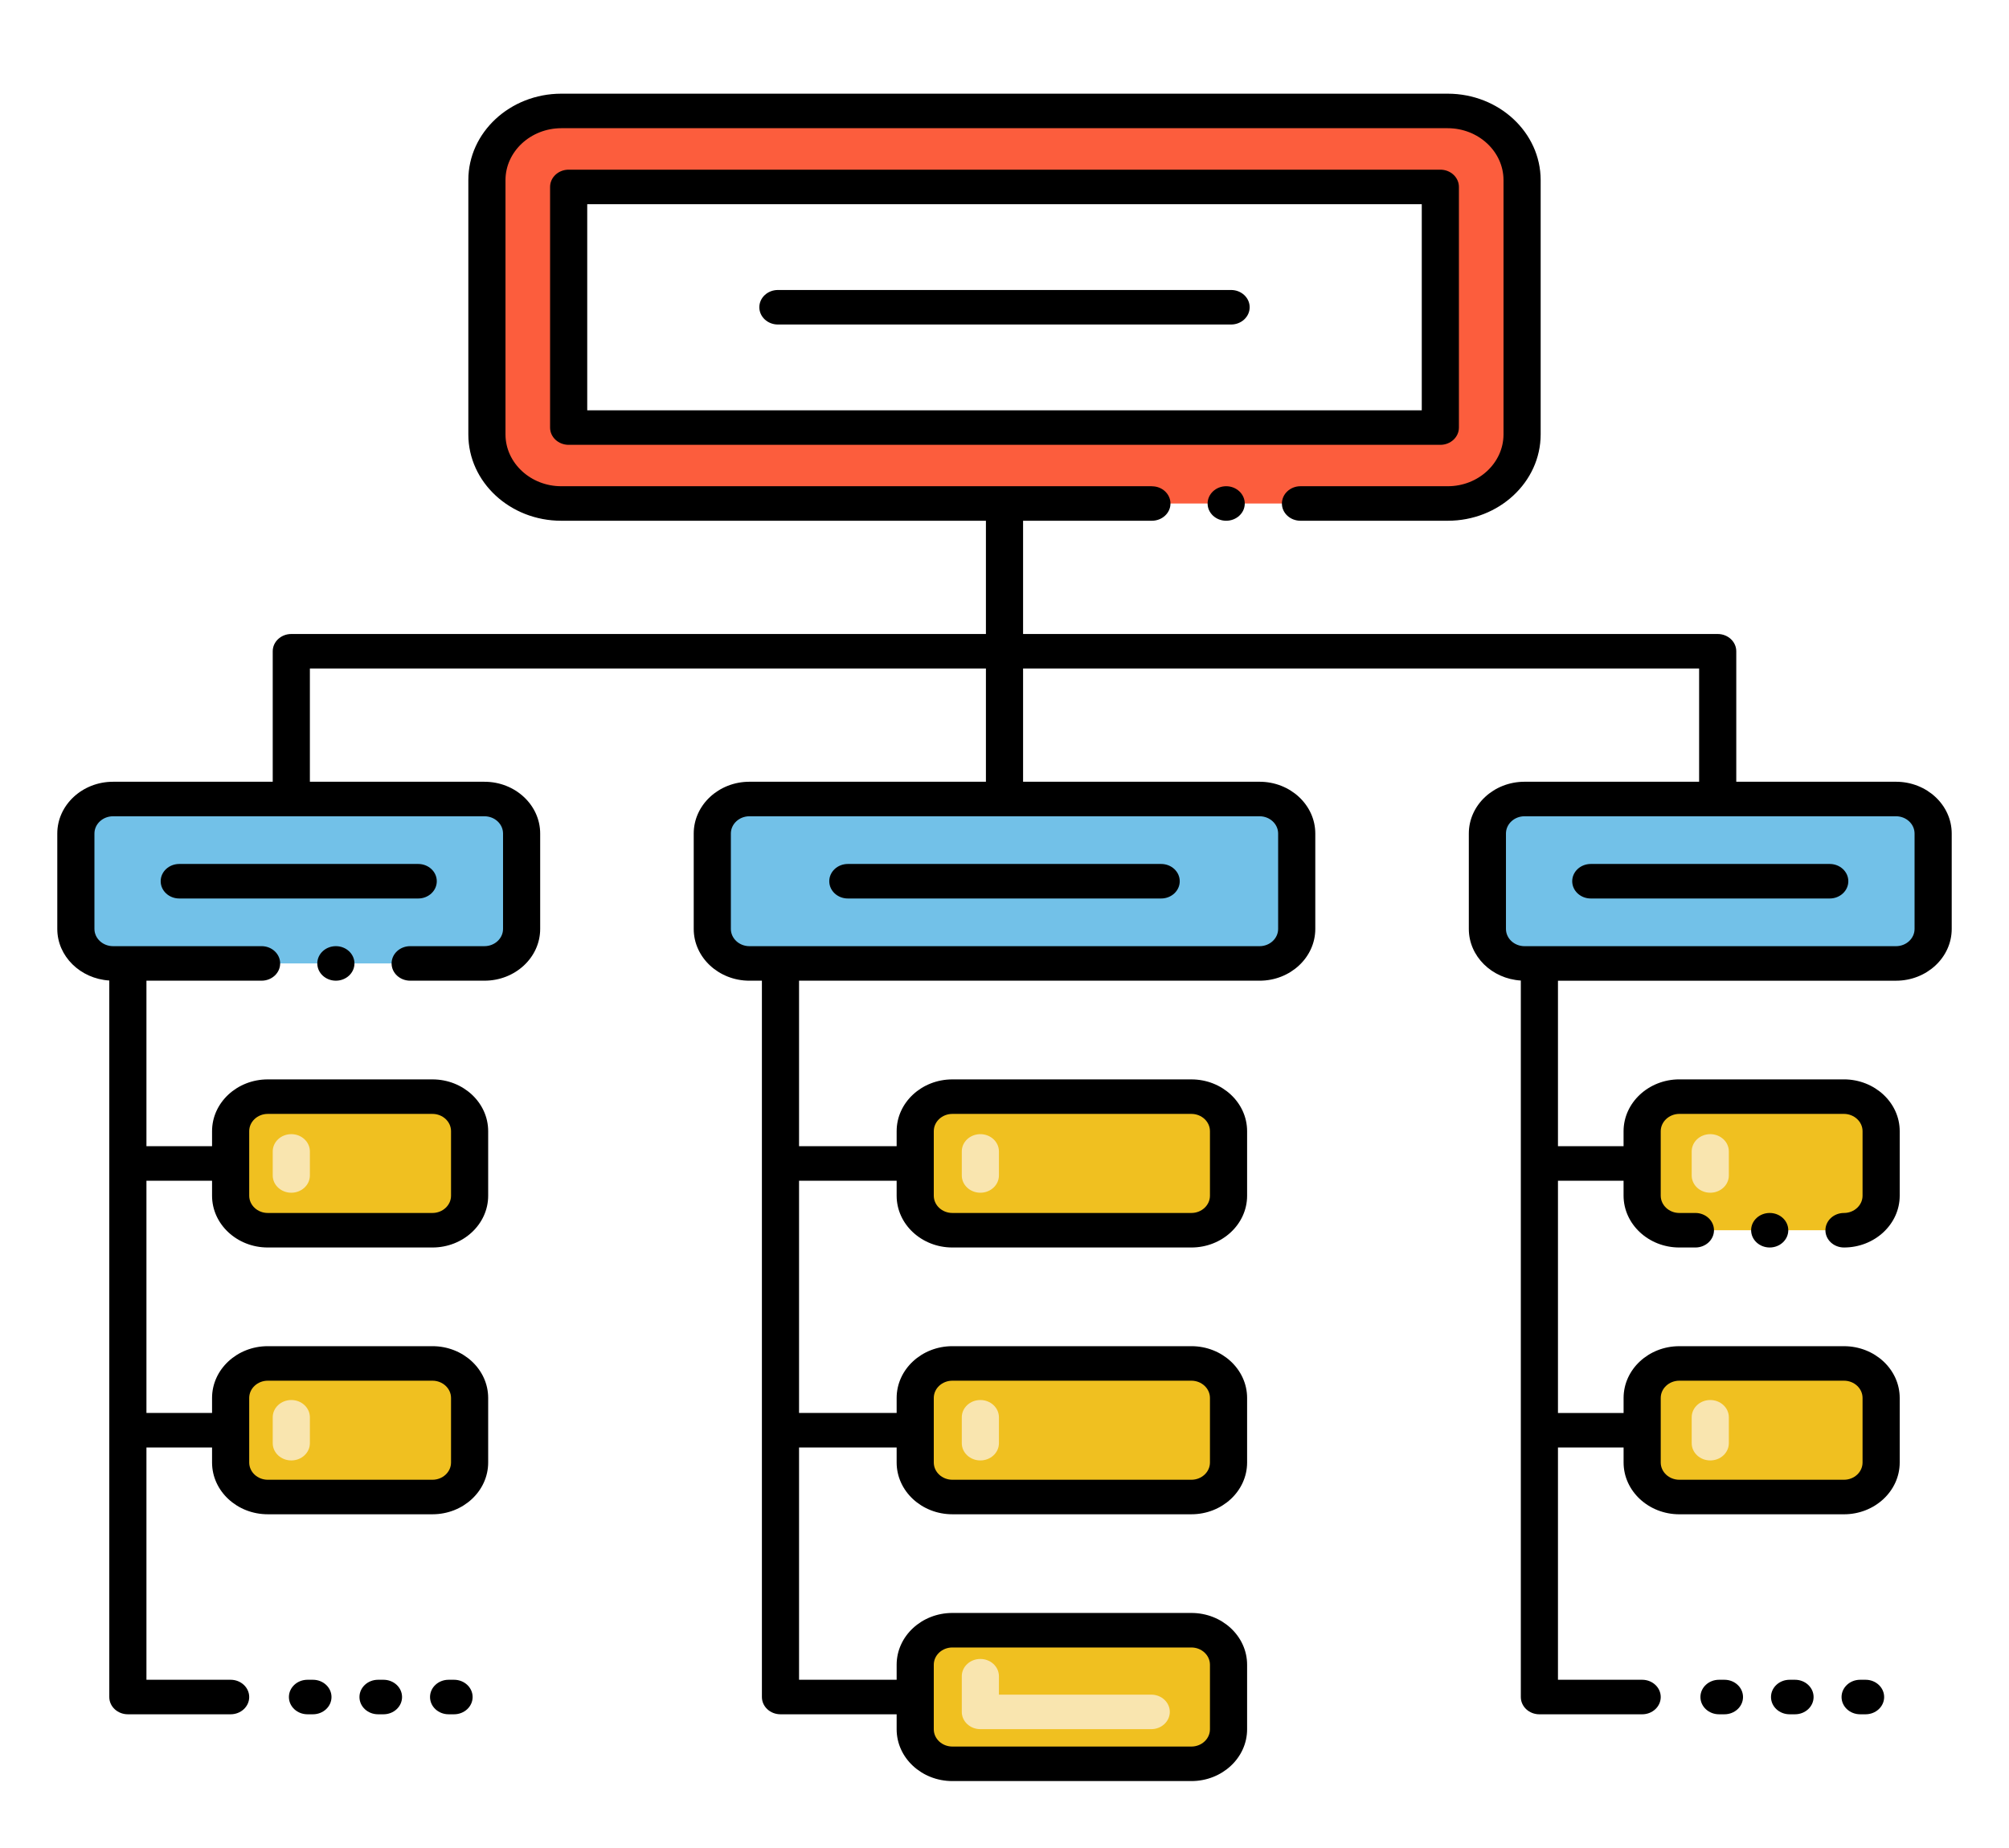 <svg width="150" height="138" viewBox="0 0 150 138" fill="none" xmlns="http://www.w3.org/2000/svg">
<g filter="url(#filter0_d)">
<path d="M36.357 28.444V9.444C36.357 6.596 38.84 4.287 41.903 4.287H108.096C111.16 4.287 113.643 6.596 113.643 9.444V28.444C113.643 31.292 111.16 33.601 108.096 33.601H41.903C38.84 33.601 36.357 31.292 36.357 28.444Z" fill="#FC5D3D"/>
<path d="M42.458 9.959H107.541V27.928H42.458V9.959Z" fill="white"/>
<path d="M94.044 67.945H55.956C54.424 67.945 53.182 66.791 53.182 65.367V58.245C53.182 56.821 54.424 55.666 55.956 55.666H94.045C95.576 55.666 96.818 56.821 96.818 58.245V65.367C96.818 66.791 95.576 67.945 94.044 67.945Z" fill="#72C1E8"/>
<path d="M88.954 87.868H71.107C69.576 87.868 68.334 86.714 68.334 85.29V80.471C68.334 79.047 69.576 77.893 71.107 77.893H88.954C90.485 77.893 91.727 79.047 91.727 80.471V85.29C91.727 86.714 90.485 87.868 88.954 87.868Z" fill="#F0C020"/>
<path d="M73.197 85.067C72.431 85.067 71.811 84.49 71.811 83.778V81.982C71.811 81.27 72.431 80.693 73.197 80.693C73.963 80.693 74.584 81.27 74.584 81.982V83.778C74.584 84.49 73.963 85.067 73.197 85.067Z" fill="#F9E5AF"/>
<path d="M88.954 107.79H71.107C69.576 107.79 68.334 106.636 68.334 105.212V100.393C68.334 98.969 69.576 97.815 71.107 97.815H88.954C90.485 97.815 91.727 98.969 91.727 100.393V105.212C91.727 106.636 90.485 107.79 88.954 107.79Z" fill="#F0C020"/>
<path d="M73.197 105.059C72.431 105.059 71.811 104.482 71.811 103.77V101.836C71.811 101.124 72.431 100.547 73.197 100.547C73.963 100.547 74.584 101.124 74.584 101.836V103.77C74.584 104.482 73.963 105.059 73.197 105.059Z" fill="#F9E5AF"/>
<path d="M88.954 127.713H71.107C69.576 127.713 68.334 126.558 68.334 125.134V120.315C68.334 118.892 69.576 117.737 71.107 117.737H88.954C90.485 117.737 91.727 118.892 91.727 120.315V125.134C91.727 126.559 90.485 127.713 88.954 127.713Z" fill="#F0C020"/>
<path d="M85.955 125.125H73.197C72.431 125.125 71.811 124.548 71.811 123.836V121.172C71.811 120.46 72.431 119.883 73.197 119.883C73.963 119.883 74.584 120.46 74.584 121.172V122.547H85.955C86.721 122.547 87.342 123.124 87.342 123.836C87.342 124.548 86.721 125.125 85.955 125.125Z" fill="#F9E5AF"/>
<path d="M36.172 67.945H8.438C6.906 67.945 5.664 66.791 5.664 65.367V58.245C5.664 56.821 6.906 55.666 8.438 55.666H36.172C37.703 55.666 38.945 56.821 38.945 58.245V65.367C38.945 66.791 37.703 67.945 36.172 67.945Z" fill="#72C1E8"/>
<path d="M141.562 67.945H113.828C112.297 67.945 111.055 66.791 111.055 65.367V58.245C111.055 56.821 112.297 55.666 113.828 55.666H141.562C143.094 55.666 144.336 56.821 144.336 58.245V65.367C144.336 66.791 143.094 67.945 141.562 67.945Z" fill="#72C1E8"/>
<path d="M32.289 87.868H19.993C18.462 87.868 17.22 86.714 17.22 85.29V80.471C17.22 79.047 18.462 77.893 19.993 77.893H32.289C33.821 77.893 35.062 79.047 35.062 80.471V85.29C35.062 86.714 33.821 87.868 32.289 87.868Z" fill="#F0C020"/>
<path d="M32.289 107.79H19.993C18.462 107.79 17.22 106.636 17.22 105.212V100.393C17.22 98.969 18.462 97.815 19.993 97.815H32.289C33.821 97.815 35.062 98.969 35.062 100.393V105.212C35.062 106.636 33.821 107.79 32.289 107.79Z" fill="#F0C020"/>
<path d="M137.68 87.868H125.384C123.852 87.868 122.61 86.714 122.61 85.29V80.471C122.61 79.047 123.852 77.893 125.384 77.893H137.68C139.211 77.893 140.453 79.047 140.453 80.471V85.29C140.453 86.714 139.211 87.868 137.68 87.868Z" fill="#F0C020"/>
<path d="M137.68 107.79H125.384C123.852 107.79 122.61 106.636 122.61 105.212V100.393C122.61 98.969 123.852 97.815 125.384 97.815H137.68C139.211 97.815 140.453 98.969 140.453 100.393V105.212C140.453 106.636 139.211 107.79 137.68 107.79Z" fill="#F0C020"/>
<path d="M58.082 20.233H91.918C92.684 20.233 93.305 19.656 93.305 18.944C93.305 18.232 92.684 17.655 91.918 17.655H58.082C57.316 17.655 56.695 18.232 56.695 18.944C56.695 19.656 57.316 20.233 58.082 20.233Z" fill="black"/>
<path d="M61.917 61.806C61.917 62.518 62.537 63.095 63.303 63.095H86.697C87.463 63.095 88.084 62.518 88.084 61.806C88.084 61.094 87.463 60.517 86.697 60.517H63.303C62.537 60.517 61.917 61.094 61.917 61.806Z" fill="black"/>
<path d="M136.616 60.517H118.774C118.008 60.517 117.388 61.094 117.388 61.806C117.388 62.518 118.008 63.095 118.774 63.095H136.616C137.382 63.095 138.003 62.518 138.003 61.806C138.003 61.094 137.382 60.517 136.616 60.517Z" fill="black"/>
<path d="M32.612 61.806C32.612 61.094 31.992 60.517 31.226 60.517H13.384C12.618 60.517 11.997 61.094 11.997 61.806C11.997 62.518 12.618 63.095 13.384 63.095H31.226C31.992 63.095 32.612 62.518 32.612 61.806Z" fill="black"/>
<path d="M23.365 121.437H22.958C22.192 121.437 21.571 122.014 21.571 122.726C21.571 123.438 22.192 124.015 22.958 124.015H23.365C24.131 124.015 24.751 123.438 24.751 122.726C24.751 122.014 24.131 121.437 23.365 121.437Z" fill="black"/>
<path d="M28.633 121.437H28.226C27.46 121.437 26.839 122.014 26.839 122.726C26.839 123.438 27.46 124.015 28.226 124.015H28.633C29.399 124.015 30.019 123.438 30.019 122.726C30.019 122.014 29.399 121.437 28.633 121.437Z" fill="black"/>
<path d="M33.901 121.437H33.494C32.728 121.437 32.108 122.014 32.108 122.726C32.108 123.438 32.728 124.015 33.494 124.015H33.901C34.667 124.015 35.288 123.438 35.288 122.726C35.288 122.014 34.667 121.437 33.901 121.437Z" fill="black"/>
<path d="M128.755 121.437H128.348C127.582 121.437 126.961 122.014 126.961 122.726C126.961 123.438 127.582 124.015 128.348 124.015H128.755C129.521 124.015 130.141 123.438 130.141 122.726C130.141 122.014 129.521 121.437 128.755 121.437Z" fill="black"/>
<path d="M134.023 121.437H133.617C132.851 121.437 132.23 122.014 132.23 122.726C132.23 123.438 132.851 124.015 133.617 124.015H134.023C134.789 124.015 135.41 123.438 135.41 122.726C135.41 122.014 134.789 121.437 134.023 121.437Z" fill="black"/>
<path d="M139.292 121.437H138.885C138.119 121.437 137.498 122.014 137.498 122.726C137.498 123.438 138.119 124.015 138.885 124.015H139.292C140.058 124.015 140.678 123.438 140.678 122.726C140.678 122.014 140.058 121.437 139.292 121.437Z" fill="black"/>
<path d="M90.165 33.603C90.165 34.31 90.786 34.887 91.552 34.887C92.317 34.887 92.939 34.31 92.939 33.603C92.939 32.892 92.317 32.309 91.552 32.309C90.786 32.309 90.165 32.892 90.165 33.603Z" fill="black"/>
<path d="M108.929 27.929V9.959C108.929 9.247 108.308 8.67 107.542 8.67H42.458C41.692 8.67 41.071 9.247 41.071 9.959V27.929C41.071 28.641 41.692 29.218 42.458 29.218H107.541C108.308 29.218 108.929 28.64 108.929 27.929ZM106.155 26.64H43.845V11.248H106.155V26.64H106.155Z" fill="black"/>
<path d="M25.078 69.233C25.844 69.233 26.465 68.656 26.465 67.944C26.465 67.232 25.844 66.655 25.078 66.655C24.312 66.655 23.691 67.232 23.691 67.944C23.691 68.656 24.312 69.233 25.078 69.233Z" fill="black"/>
<path d="M141.562 54.377H129.637V44.633C129.637 43.922 129.016 43.344 128.25 43.344H76.387V34.887H86.005C86.77 34.887 87.392 34.31 87.392 33.603C87.392 32.892 86.776 32.314 86.016 32.314C86.01 32.309 86.01 32.309 86.005 32.309H41.902C39.617 32.309 37.747 30.571 37.742 28.447V9.441C37.747 7.317 39.617 5.579 41.902 5.574H108.098C110.389 5.579 112.253 7.317 112.258 9.441V28.447C112.253 30.571 110.389 32.309 108.098 32.309H97.099C96.333 32.309 95.712 32.892 95.712 33.603C95.712 34.31 96.333 34.887 97.099 34.887H108.098C111.92 34.887 115.026 32 115.032 28.447V9.441C115.026 5.888 111.92 3.001 108.098 2.996H41.902C38.08 3.001 34.968 5.888 34.968 9.441V28.447C34.968 32 38.08 34.887 41.902 34.887H73.613V43.344H21.75C20.984 43.344 20.363 43.922 20.363 44.633V54.378H8.438C6.147 54.378 4.277 56.115 4.277 58.245V65.366C4.277 67.413 5.998 69.086 8.16 69.22V122.726C8.16 123.438 8.781 124.015 9.547 124.015H17.22C17.986 124.015 18.607 123.438 18.607 122.726C18.607 122.014 17.986 121.437 17.22 121.437H10.934V104.092H15.833V105.212C15.833 107.345 17.699 109.079 19.993 109.079H32.289C34.583 109.079 36.449 107.345 36.449 105.212V100.393C36.449 98.261 34.583 96.526 32.289 96.526H19.993C17.699 96.526 15.833 98.261 15.833 100.393V101.514H10.934V84.17H15.833V85.29C15.833 87.423 17.699 89.157 19.993 89.157H32.289C34.583 89.157 36.449 87.423 36.449 85.29V80.471C36.449 78.338 34.583 76.604 32.289 76.604H19.993C17.699 76.604 15.833 78.338 15.833 80.471V81.592H10.934V69.233H19.531C20.297 69.233 20.918 68.656 20.918 67.944C20.918 67.232 20.297 66.655 19.531 66.655H8.438C7.678 66.655 7.051 66.077 7.051 65.366V58.245C7.051 57.533 7.678 56.956 8.438 56.956H36.172C36.937 56.956 37.559 57.533 37.559 58.245V65.366C37.559 66.077 36.937 66.655 36.172 66.655H30.625C29.86 66.655 29.238 67.232 29.238 67.944C29.238 68.656 29.86 69.233 30.625 69.233H36.172C38.468 69.233 40.332 67.501 40.332 65.366V58.245C40.332 56.115 38.468 54.378 36.172 54.378H23.137V45.923H73.613V54.377H55.956C53.662 54.377 51.796 56.112 51.796 58.245V65.367C51.796 67.5 53.662 69.234 55.956 69.234H56.887V122.726C56.887 123.438 57.507 124.015 58.273 124.015H66.947V125.135C66.947 127.268 68.813 129.002 71.107 129.002H88.954C91.248 129.002 93.114 127.268 93.114 125.135V120.315C93.114 118.183 91.248 116.448 88.954 116.448H71.107C68.813 116.448 66.947 118.183 66.947 120.315V121.437H59.66V104.092H66.947V105.212C66.947 107.345 68.813 109.079 71.107 109.079H88.954C91.248 109.079 93.114 107.345 93.114 105.212V100.393C93.114 98.261 91.248 96.526 88.954 96.526H71.107C68.813 96.526 66.947 98.261 66.947 100.393V101.514H59.66V84.17H66.947V85.29C66.947 87.423 68.813 89.157 71.107 89.157H88.954C91.248 89.157 93.114 87.423 93.114 85.29V80.471C93.114 78.338 91.248 76.604 88.954 76.604H71.107C68.813 76.604 66.947 78.338 66.947 80.471V81.592H59.66V69.234H94.045C96.339 69.234 98.205 67.5 98.205 65.367V58.245C98.205 56.112 96.339 54.377 94.045 54.377H76.387V45.923H126.863V54.377H113.828C111.534 54.377 109.668 56.112 109.668 58.245V65.367C109.668 67.413 111.386 69.088 113.551 69.222V122.725V122.726C113.551 122.726 113.551 122.726 113.551 122.726C113.551 123.439 114.171 124.016 114.938 124.016H122.61C123.377 124.016 123.997 123.439 123.997 122.726C123.997 122.014 123.377 121.437 122.61 121.437H116.324V104.093H121.224V105.213C121.224 107.345 123.09 109.08 125.384 109.08H137.68C139.974 109.08 141.84 107.345 141.84 105.213V100.394C141.84 98.261 139.974 96.527 137.68 96.527H125.384C123.09 96.527 121.224 98.261 121.224 100.394V101.515H116.324V84.171H121.222V85.29C121.228 87.42 123.091 89.157 125.382 89.157H126.586C127.351 89.157 127.973 88.58 127.973 87.868C127.973 87.157 127.351 86.579 126.586 86.579H125.382C124.622 86.579 124.001 86.002 123.996 85.29C123.996 84.145 123.996 83.047 123.996 80.469C124.001 79.763 124.622 79.185 125.382 79.18H137.68C138.44 79.185 139.066 79.763 139.066 80.469V85.29C139.066 86.002 138.44 86.579 137.68 86.579C136.914 86.579 136.293 87.157 136.293 87.868C136.293 88.58 136.914 89.157 137.68 89.157C139.971 89.157 141.84 87.42 141.84 85.29V80.469C141.84 78.339 139.971 76.607 137.68 76.602H125.382C123.091 76.607 121.228 78.339 121.222 80.469V81.593H116.324V69.235H141.562C143.857 69.235 145.723 67.501 145.723 65.368V58.245C145.723 56.112 143.857 54.377 141.562 54.377ZM18.607 100.393C18.607 99.683 19.229 99.104 19.993 99.104H32.289C33.053 99.104 33.676 99.683 33.676 100.393V105.212C33.676 105.923 33.053 106.501 32.289 106.501H19.993C19.229 106.501 18.607 105.923 18.607 105.212V100.393ZM18.607 80.471C18.607 79.76 19.229 79.181 19.993 79.181H32.289C33.053 79.181 33.676 79.76 33.676 80.471V85.29C33.676 86 33.053 86.579 32.289 86.579H19.993C19.229 86.579 18.607 86 18.607 85.29V80.471ZM69.72 120.315C69.72 119.605 70.342 119.026 71.107 119.026H88.953C89.718 119.026 90.34 119.605 90.34 120.315V125.135C90.34 125.846 89.718 126.424 88.953 126.424H71.107C70.342 126.424 69.72 125.846 69.72 125.135V120.315ZM69.72 100.393C69.72 99.683 70.342 99.104 71.107 99.104H88.953C89.718 99.104 90.34 99.683 90.34 100.393V105.212C90.34 105.923 89.718 106.501 88.953 106.501H71.107C70.342 106.501 69.72 105.923 69.72 105.212V100.393ZM69.72 80.471C69.72 79.76 70.342 79.181 71.107 79.181H88.953C89.718 79.181 90.34 79.76 90.34 80.471V85.29C90.34 86 89.718 86.579 88.953 86.579H71.107C70.342 86.579 69.72 86 69.72 85.29V80.471ZM95.431 58.245V65.367C95.431 66.078 94.809 66.656 94.044 66.656H55.956C55.192 66.656 54.569 66.078 54.569 65.367V58.245C54.569 57.534 55.192 56.955 55.956 56.955H94.045C94.809 56.955 95.431 57.534 95.431 58.245ZM123.997 100.393C123.997 99.683 124.619 99.104 125.384 99.104H137.68C138.445 99.104 139.066 99.683 139.066 100.393V105.212C139.066 105.923 138.445 106.501 137.68 106.501H125.384C124.619 106.501 123.997 105.923 123.997 105.212V100.393ZM142.949 65.367C142.949 66.078 142.327 66.656 141.562 66.656H113.828C113.063 66.656 112.441 66.078 112.441 65.367V58.245C112.441 57.534 113.063 56.955 113.828 56.955H141.562C142.327 56.955 142.949 57.534 142.949 58.245V65.367Z" fill="black"/>
<path d="M132.133 89.157C132.899 89.157 133.52 88.58 133.52 87.868C133.52 87.156 132.899 86.579 132.133 86.579C131.367 86.579 130.746 87.156 130.746 87.868C130.746 88.58 131.367 89.157 132.133 89.157Z" fill="black"/>
<path d="M21.75 85.067C20.984 85.067 20.363 84.49 20.363 83.778V81.982C20.363 81.27 20.984 80.693 21.75 80.693C22.516 80.693 23.137 81.27 23.137 81.982V83.778C23.137 84.49 22.516 85.067 21.75 85.067Z" fill="#F9E5AF"/>
<path d="M21.75 105.059C20.984 105.059 20.363 104.482 20.363 103.77V101.836C20.363 101.124 20.984 100.547 21.75 100.547C22.516 100.547 23.137 101.124 23.137 101.836V103.77C23.137 104.482 22.516 105.059 21.75 105.059Z" fill="#F9E5AF"/>
<path d="M127.695 85.067C126.929 85.067 126.309 84.49 126.309 83.778V81.982C126.309 81.27 126.929 80.693 127.695 80.693C128.461 80.693 129.082 81.27 129.082 81.982V83.778C129.082 84.49 128.461 85.067 127.695 85.067Z" fill="#F9E5AF"/>
<path d="M127.695 105.059C126.929 105.059 126.309 104.482 126.309 103.77V101.836C126.309 101.124 126.929 100.547 127.695 100.547C128.461 100.547 129.082 101.124 129.082 101.836V103.77C129.082 104.482 128.461 105.059 127.695 105.059Z" fill="#F9E5AF"/>
</g>
<defs>
<filter id="filter0_d" x="0" y="0" width="150" height="140" filterUnits="userSpaceOnUse" color-interpolation-filters="sRGB">
<feFlood flood-opacity="0" result="BackgroundImageFix"/>
<feColorMatrix in="SourceAlpha" type="matrix" values="0 0 0 0 0 0 0 0 0 0 0 0 0 0 0 0 0 0 127 0"/>
<feOffset dy="4"/>
<feGaussianBlur stdDeviation="2"/>
<feColorMatrix type="matrix" values="0 0 0 0 0 0 0 0 0 0 0 0 0 0 0 0 0 0 0.25 0"/>
<feBlend mode="normal" in2="BackgroundImageFix" result="effect1_dropShadow"/>
<feBlend mode="normal" in="SourceGraphic" in2="effect1_dropShadow" result="shape"/>
</filter>
</defs>
</svg>
